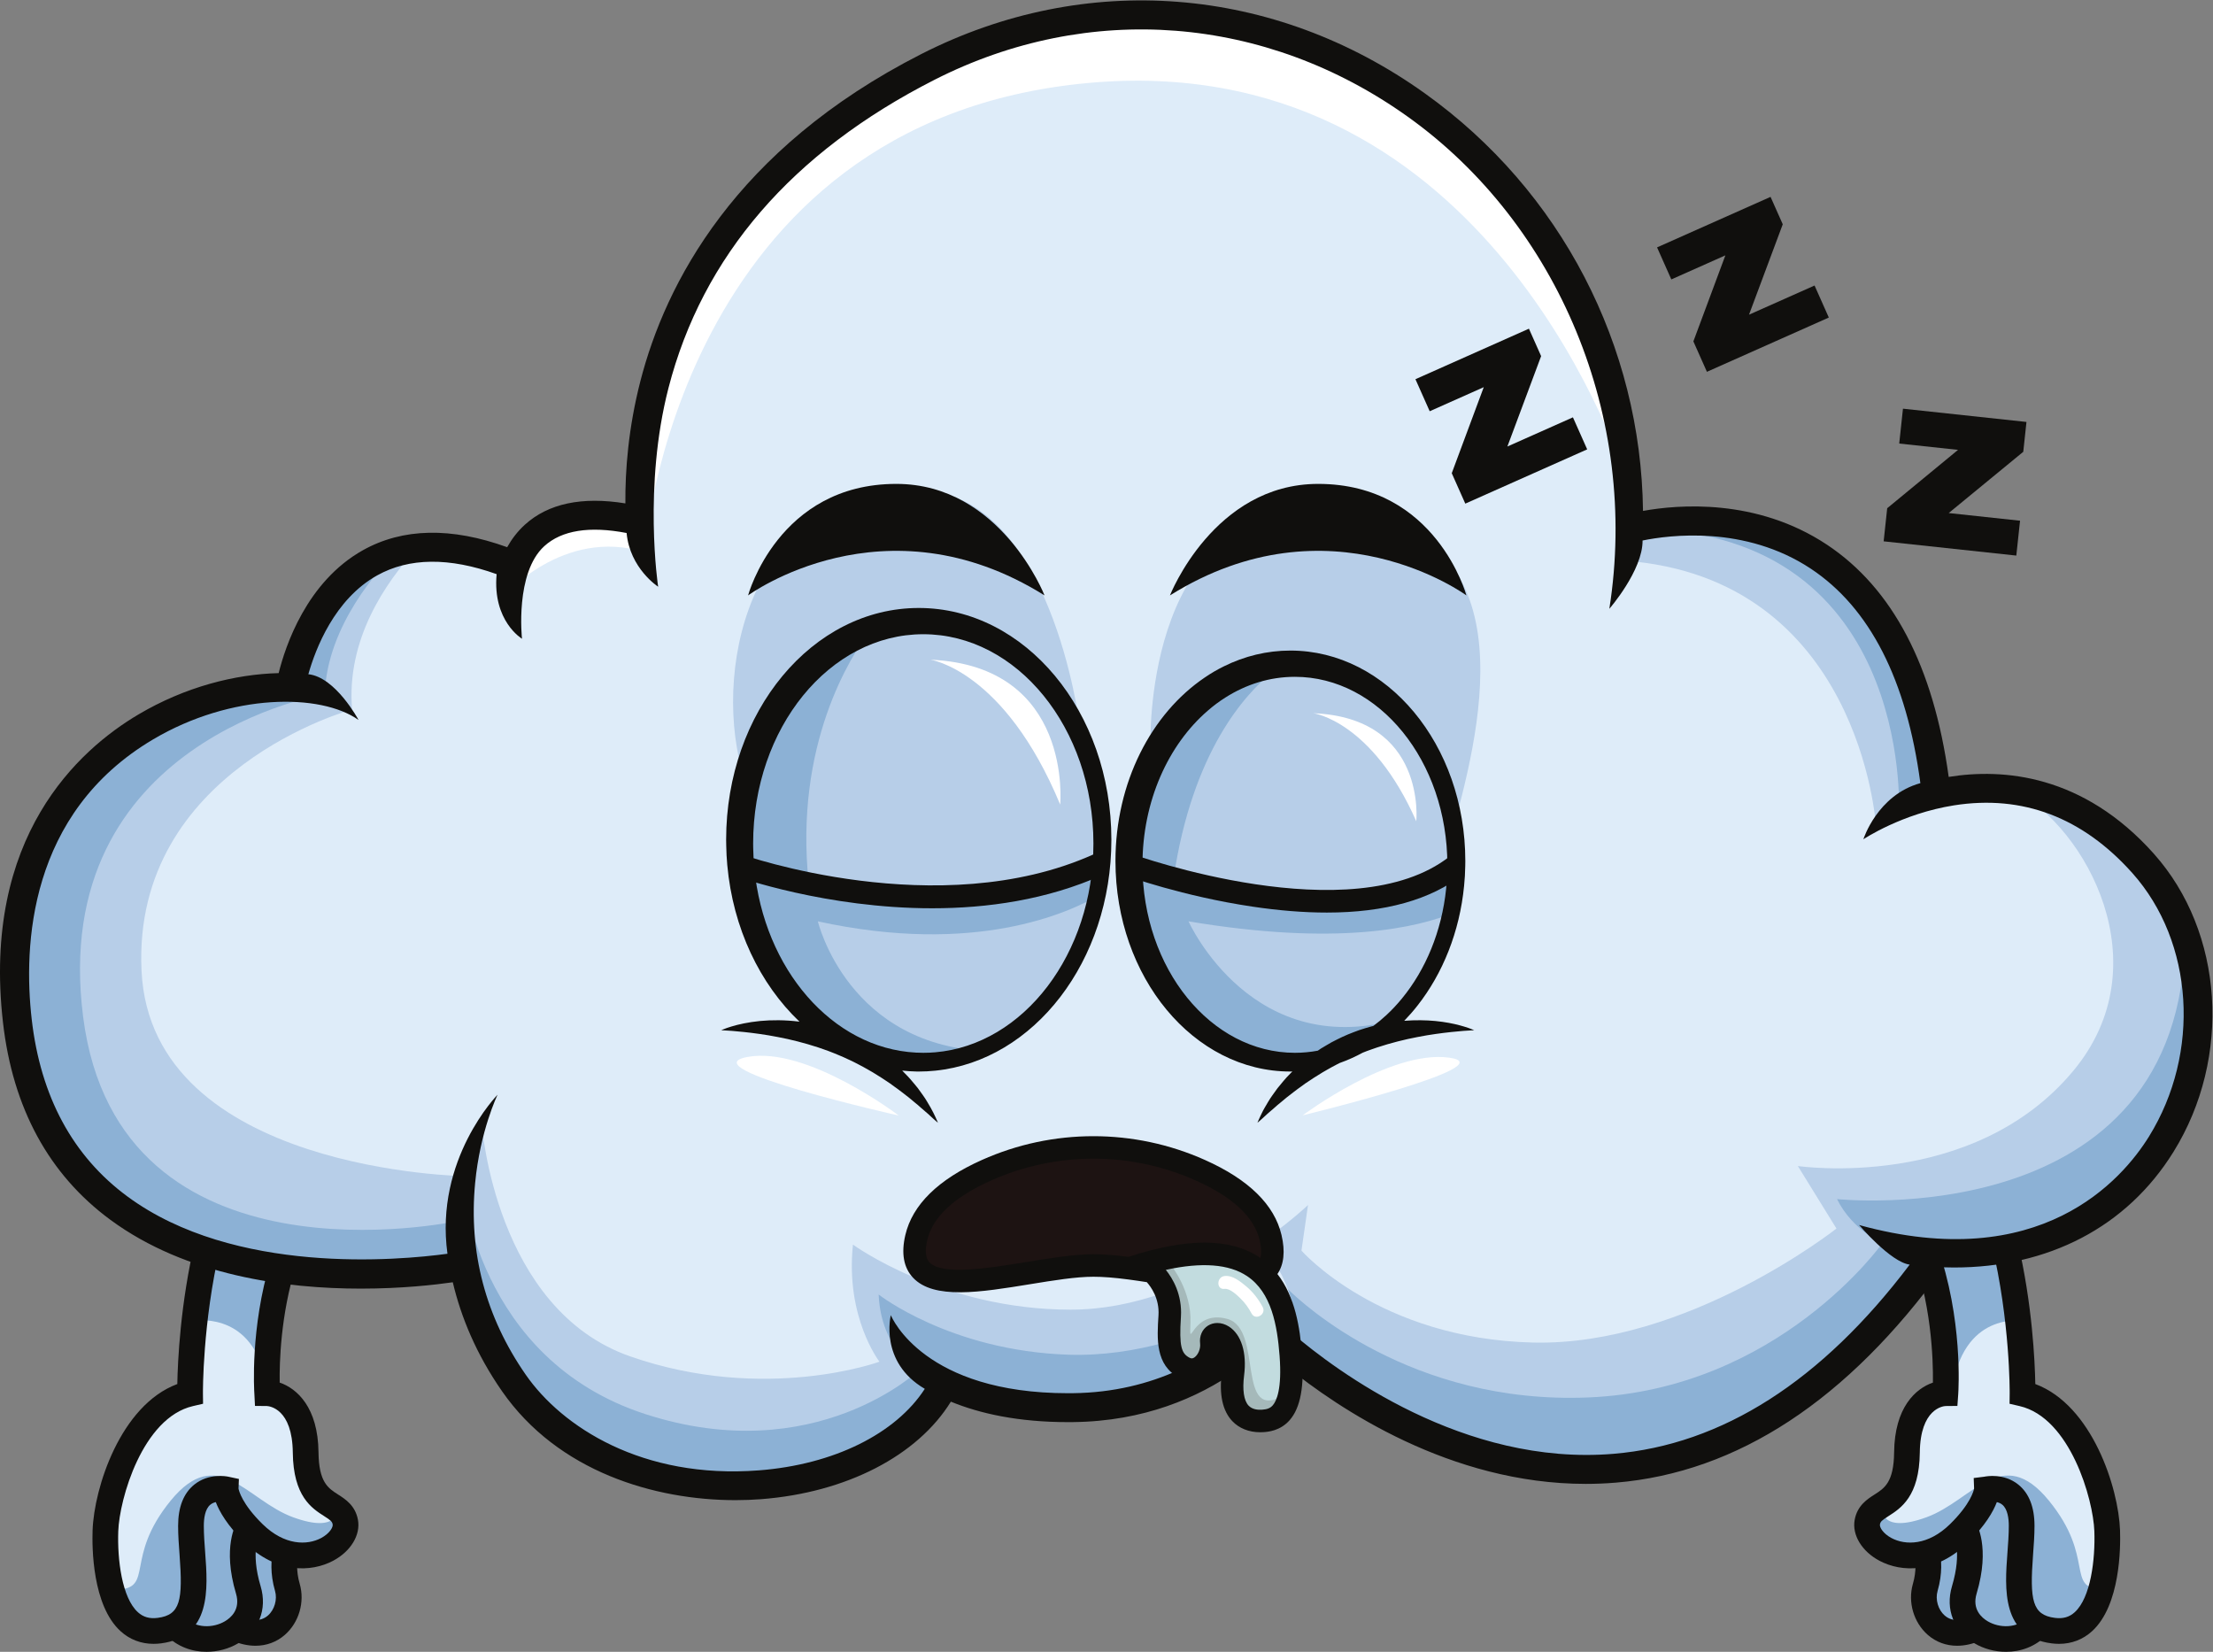<?xml version="1.0" encoding="UTF-8" standalone="no"?>
<svg
   xmlns:dc="http://purl.org/dc/elements/1.1/"
   xmlns:cc="http://creativecommons.org/ns#"
   xmlns:rdf="http://www.w3.org/1999/02/22-rdf-syntax-ns#"
   xmlns:svg="http://www.w3.org/2000/svg"
   xmlns="http://www.w3.org/2000/svg"
   viewBox="0 0 918.4 685.413"
   height="685.413"
   width="918.4"
   xml:space="preserve"
   id="svg2"
   version="1.1"><rect x="0" y="0" width="918.4" height="685.413" fill="#808080" stroke="none"/><defs
     id="defs6"><clipPath
       id="clipPath20"
       clipPathUnits="userSpaceOnUse"><path
         id="path18"
         d="M 0,0 H 6888 V 5140.6 H 0 Z" /></clipPath></defs><g
     transform="matrix(1.333,0,0,-1.333,0,685.413)"
     id="g10"><g
       transform="scale(0.1)"
       id="g12"><g
         id="g14"><g
           clip-path="url(#clipPath20)"
           id="g16"><path
             id="path22"
             style="fill:#deecf9;fill-opacity:1;fill-rule:nonzero;stroke:none"
             d="m 6028.26,2670.18 c 179,40.3 425.3,28.9 644,-216 375.8,-420.8 120.4,-1256 -644,-1212 -967,-1365.7 -2090.1,-234.4 -2090.1,-234.4 -113.7,-111.698 -309.1,-244.401 -597.4,-247.698 -179,-2.102 -307.9,32.098 -399.6,76.797 -191.9,-393.199 -1022.5,-458.699 -1341.3,0 -86.6,124.703 -132.9,249.301 -154.3,364.801 0,0 -1276.9,-241.5 -1391.599,762.6 -86.301,755.4 477.598,1045 850,1037.4 0,0 101.099,624.9 697.799,379.9 h 0.1 c 39.9,102.7 141.1,197.2 390.2,138.5 l 1.7,0.1 c -14.5,297.2 52.5,984.9 895.1,1413.5 1041.1,529.5 2209,-312.6 2181.5,-1438.4 8.1,2.4 837.6,242.5 957.9,-825.1" /><path
             id="path24"
             style="fill:#b7cee8;fill-opacity:1;fill-rule:nonzero;stroke:none"
             d="m 3423.34,2519.4 c 0,-383.6 -251.4,-694.6 -561.5,-694.6 -305.2,0 -553.5,301.2 -561.3,676.5 -0.1,6 -0.2,12 -0.2,18.1 0,116.3 23.1,226 64,322.3 93.9,221.4 281.4,372.4 497.5,372.4 229.6,0 427,-170.5 514,-414.7 29.9,-83.7 46.7,-176.1 47.4,-273.2 0.1,-2.2 0.1,-4.5 0.1,-6.8" /><path
             id="path26"
             style="fill:#b7cee8;fill-opacity:1;fill-rule:nonzero;stroke:none"
             d="m 4527.9,2443.8 c 0,-341.9 -226.5,-619 -505.8,-619 -279.4,0 -505.9,277.1 -505.9,619 0,21.9 0.9,43.5 2.7,64.8 9.3,108.5 41.4,208.6 90.3,293 91.7,158.1 242.5,261.2 412.9,261.2 183.6,0 344.4,-119.7 433,-298.9 40.5,-81.8 65.9,-176 71.5,-276.9 0.9,-14.3 1.3,-28.7 1.3,-43.2" /><path
             id="path28"
             style="fill:#c2dcdf;fill-opacity:1;fill-rule:nonzero;stroke:none"
             d="m 4030.34,819.949 c -7.79,-43.801 -27.4,-77.801 -64.7,-90.097 -119.9,-39.403 -119.9,77.5 -112.7,170.898 7.2,93.402 -58.99,26.5 -80.89,-13.398 -21.91,-39.801 -103.5,-50 -117.4,68.296 -13.91,118.302 -62.41,233.202 -62.41,233.202 10.5,6.6 21.21,12.5 31.81,17.6 151.29,73.3 305.89,2.3 350.5,-82.2 32.89,-62.4 73.19,-207.301 55.79,-304.301" /><path
             id="path30"
             style="fill:#1d1312;fill-opacity:1;fill-rule:nonzero;stroke:none"
             d="m 3171.07,1170.99 386.57,28.78 c 0,0 243.1,49.15 370.39,-31.93 0,0 105.09,197.01 -165.86,329.33 -270.94,132.33 -876.4,10.96 -912.12,-164.67 -35.73,-175.62 52.18,-187.55 321.02,-161.51" /><path
             id="path32"
             style="fill:#deecf9;fill-opacity:1;fill-rule:nonzero;stroke:none"
             d="m 1061.91,361.961 c -47.2,-76 -172.398,-53.602 -172.398,-53.602 0,0 -8.399,-39.199 -0.301,-65.699 8.102,-26.398 35.504,-99.801 -20.398,-154.101 C 812.914,34.16 743.512,78.16 743.512,78.16 c -100,-85.699 -199.5,-1.899 -199.5,-1.899 0,0 -35.399,-26.301 -105.5,0 -70,26.297 -162,186 -87.5,440.699 74.402,254.598 240.801,290.398 240.801,290.398 l 43.199,441.201 c 115.5,-51.9 243.699,-55.8 243.699,-55.8 -37.5,-90.5 -45,-390.401 -45,-390.401 111.102,-9.699 117.5,-138.699 121.203,-188.597 3.598,-49.903 12.098,-92.5 52.296,-131.403 40.1,-38.898 102,-44.5 54.7,-120.398" /><path
             id="path34"
             style="fill:#8cb1d5;fill-opacity:1;fill-rule:nonzero;stroke:none"
             d="M 868.813,88.559 C 812.914,34.16 743.512,78.16 743.512,78.16 c -100,-85.699 -199.5,-1.899 -199.5,-1.899 0,0 74,33.597 61.601,146.797 -12.402,113.203 -42,279.101 99.899,274.402 0,0 47.699,-136.301 184,-189.102 0,0 -8.399,-39.199 -0.301,-65.699 8.102,-26.398 35.504,-99.801 -20.398,-154.101" /><path
             id="path36"
             style="fill:#deecf9;fill-opacity:1;fill-rule:nonzero;stroke:none"
             d="m 5826.63,361.961 c 47.2,-76 172.4,-53.602 172.4,-53.602 0,0 8.4,-39.199 0.3,-65.699 -8.1,-26.398 -35.5,-99.801 20.4,-154.101 55.9,-54.398 125.3,-10.398 125.3,-10.398 100,-85.699 199.5,-1.899 199.5,-1.899 0,0 35.4,-26.301 105.5,0 70,26.297 162,186 87.5,440.699 -74.4,254.598 -240.8,290.398 -240.8,290.398 l -43.2,441.201 c -115.5,-51.9 -243.7,-55.8 -243.7,-55.8 37.5,-90.5 45,-390.401 45,-390.401 -111.1,-9.699 -117.5,-138.699 -121.2,-188.597 -3.6,-49.903 -12.1,-92.5 -52.3,-131.403 -40.1,-38.898 -102,-44.5 -54.7,-120.398" /><path
             id="path38"
             style="fill:#8cb1d5;fill-opacity:1;fill-rule:nonzero;stroke:none"
             d="m 6019.73,88.559 c 55.9,-54.398 125.3,-10.398 125.3,-10.398 100,-85.699 199.5,-1.899 199.5,-1.899 0,0 -74,33.597 -61.6,146.797 12.4,113.203 42,279.101 -99.9,274.402 0,0 -47.7,-136.301 -184,-189.102 0,0 8.4,-39.199 0.3,-65.699 -8.1,-26.398 -35.5,-99.801 20.4,-154.101" /><path
             id="path40"
             style="fill:#ffffff;fill-opacity:1;fill-rule:nonzero;stroke:none"
             d="m 4055.72,1670 c 0,0 272.39,204.36 455.45,179.58 C 4694.22,1824.8 4055.72,1670 4055.72,1670" /><path
             id="path42"
             style="fill:#ffffff;fill-opacity:1;fill-rule:nonzero;stroke:none"
             d="m 2798.13,1669.28 c 0,0 -285.55,217.21 -471.27,182.38 -185.72,-34.83 471.27,-182.38 471.27,-182.38" /><path
             id="path44"
             style="fill:#8cb1d5;fill-opacity:1;fill-rule:nonzero;stroke:none"
             d="m 3332.71,2109.25 55.9,119.6 c -15.5,-42.3 -34.2,-82.3 -55.9,-119.6" /><path
             id="path46"
             style="fill:#8cb1d5;fill-opacity:1;fill-rule:nonzero;stroke:none"
             d="m 2546.21,2273.85 c 0,0 93.7,-394.2 539.8,-404.4 -64.7,-32.3 -135.5,-50 -209.6,-50 -305.2,0 -553.5,301.2 -561.3,676.5 -0.1,6 -0.2,12 -0.2,18.1 0,116.3 23.1,226 64,322.3 68.2,160.8 185.8,284.5 327.9,340.1 -56.4,-75 -235.2,-351 -188.9,-785.3 0,0 603.1,-139.2 918.8,77 -2,-38.2 -6.5,-75.5 -13.4,-111.8 -96.4,-56.7 -388.3,-189.3 -877.1,-82.5" /><path
             id="path48"
             style="fill:#8cb1d5;fill-opacity:1;fill-rule:nonzero;stroke:none"
             d="m 3700.21,2273.85 c 0,0 200.3,-447.6 671.8,-298.7 -89.3,-96.9 -206.7,-155.7 -335.4,-155.7 -279.4,0 -505.9,277.1 -505.9,619 0,21.9 0.9,43.5 2.7,64.8 9.3,108.5 41.4,208.6 90.3,293 78.1,134.7 199.2,229.5 338.7,254.5 -85.9,-68.8 -250.2,-248.2 -308.7,-642.6 0,0 572.3,-184.7 888.5,44.8 0.2,-4.8 0.2,-9.7 0.2,-14.5 0,-46.7 -4.2,-92.2 -12.3,-136 -118.5,-49.7 -367.6,-106.1 -829.9,-28.6" /><path
             id="path50"
             style="fill:#ffffff;fill-opacity:1;fill-rule:nonzero;stroke:none"
             d="m 4088.84,2921.68 c 0,0 182.53,-24.07 320.48,-336.27 0,0 32.69,321.91 -320.48,336.27" /><path
             id="path52"
             style="fill:#ffffff;fill-opacity:1;fill-rule:nonzero;stroke:none"
             d="m 2896.71,3088.3 c 0,0 230.09,-32.28 403.99,-450.93 0,0 41.21,431.67 -403.99,450.93" /><path
             id="path54"
             style="fill:#b7cee8;fill-opacity:1;fill-rule:nonzero;stroke:none"
             d="m 2308.24,2749.36 c 0,0 394,941.72 1052.42,139.19 0,0 -88.91,714.73 -494.48,727.01 -517.98,15.69 -646.97,-532.45 -557.94,-866.2" /><path
             id="path56"
             style="fill:#b7cee8;fill-opacity:1;fill-rule:nonzero;stroke:none"
             d="m 4534.61,2600.76 c 0,0 -373.92,853.67 -952.86,219.97 0,0 -23.64,717.04 494.48,727.01 682.68,13.13 547.41,-613.23 458.38,-946.98" /><path
             id="path58"
             style="fill:#a5b9ba;fill-opacity:1;fill-rule:nonzero;stroke:none"
             d="m 4028.07,814.441 c -7.8,-43.8 -27.4,-77.8 -64.7,-90.101 -119.9,-39.399 -119.9,77.5 -112.7,170.898 7.2,93.403 -59,26.504 -80.9,-13.398 -21.9,-39.801 -103.5,-50 -117.4,68.301 -13.9,118.299 -62.4,233.199 -62.4,233.199 10.5,6.6 21.2,12.5 31.8,17.6 l 24.8,1.2 c 0,0 63.5,-78.2 59.7,-177.1 -3.8,-98.798 1.9,43.2 115.5,11 113.7,-32.2 22.8,-330.2 179.9,-235.099 10.1,6.098 18.9,10.598 26.4,13.5" /><path
             id="path60"
             style="fill:#ffffff;fill-opacity:1;fill-rule:nonzero;stroke:none"
             d="m 3931.15,1073.16 c -12.87,24.27 -29.95,46.5 -51.05,64.22 -17.95,15.07 -42.95,35.51 -67.92,32.36 -25.2,-3.18 -25.52,-43.21 0,-40 16.63,2.1 37.95,-18.43 49.24,-29.27 14.47,-13.89 25.81,-29.82 35.19,-47.5 12.06,-22.76 46.59,-2.57 34.54,20.19" /><path
             id="path62"
             style="fill:#ffffff;fill-opacity:1;fill-rule:nonzero;stroke:none"
             d="m 3946.74,747.711 c -25.74,0 -25.78,-40 0,-40 25.74,0 25.78,40 0,40" /><path
             id="path64"
             style="fill:#b7cee8;fill-opacity:1;fill-rule:nonzero;stroke:none"
             d="m 5054.82,3396.76 15.5,98.5 c 8.1,2.4 828.9,240 955.9,-808.3 -56.2,-19.6 -122.4,-53.6 -186.2,-112.8 0,0 -48.9,770.8 -785.2,822.6" /><path
             id="path66"
             style="fill:#b7cee8;fill-opacity:1;fill-rule:nonzero;stroke:none"
             d="m 6672.22,2454.16 c -130.9,146.6 -271.7,209.51 -402.1,227.81 226.8,-118.1 457.8,-543.7 185.7,-872.21 -313.3,-378.1 -858.6,-297.6 -858.6,-297.6 l 120.2,-194.6 c 0,0 -463.6,-366.298 -944.4,-354.9 -480.8,11.41 -721.2,286.21 -721.2,286.21 l 20.4,141.9 c 0,0 -45.08,-43.45 -121.65,-98.54 2.88,-9.45 3.11,-20.32 -0.54,-32.4 -5.17,-17.13 33.95,-72.38 42.52,-91.31 15.82,-34.97 30.06,-70.48 37.4,-108.29 8.24,-42.47 13.11,-91.218 1.44,-134.488 288.66,-233.402 1196.24,-814.254 1996.83,316.418 764.4,-44 1019.8,791.2 644,1212" /><path
             id="path68"
             style="fill:#b7cee8;fill-opacity:1;fill-rule:nonzero;stroke:none"
             d="m 3664.79,876.82 c -28.07,27.332 -34.8,70.801 -40.01,107.629 -6.15,43.491 -7.39,87.171 -8.45,130.851 -87.52,-30.16 -183.14,-50.24 -282.71,-50.24 -401.3,0 -678.1,202.5 -678.1,202.5 -24.1,-227 82.5,-364.501 82.5,-364.501 0,0 -355.2,-130 -775.9,16.5 -420.8,146.611 -462,721.701 -462,721.701 l -49.3,-160.8 c 0,0 -980.8,12.7 -1010.203,639.8 -29.496,627.2 655.503,813.21 655.503,813.21 -18.2,216.19 102.3,393.99 202.7,502.39 -330.3,-35.3 -394.898,-434.2 -394.898,-434.2 -372.402,7.6 -936.301,-282 -850.004,-1037.4 114.703,-1004.1 1391.602,-762.6 1391.602,-762.6 21.4,-115.49 67.7,-240.09 154.3,-364.801 318.8,-458.699 1149.4,-393.187 1341.3,0 91.7,-44.699 220.6,-78.898 399.6,-76.8 155.81,1.793 284.43,41.39 387.74,95.023 -22.31,-2.492 -45.04,3.598 -63.67,21.738" /><path
             id="path70"
             style="fill:#8cb1d5;fill-opacity:1;fill-rule:nonzero;stroke:none"
             d="m 5070.32,3495.26 c 8.1,2.4 828.9,240 955.9,-808.3 0.7,-5.6 1.4,-11.2 2,-16.8 l -116.3,-52.5 c 0,0 43.1,892 -841.6,877.6" /><path
             id="path72"
             style="fill:#8cb1d5;fill-opacity:1;fill-rule:nonzero;stroke:none"
             d="m 3664.79,876.82 c -22.83,22.231 -31.48,55.11 -36.74,86.442 -91.65,-25.262 -194.51,-41.953 -302.33,-38.403 -367.3,12.2 -590.2,187.301 -590.2,187.301 7.6,-174.801 125.4,-235.59 125.4,-235.59 0,0 -323,-307.808 -851.3,-136.808 -528.3,171.008 -570.1,718.298 -570.1,718.298 l -19,-117.8 c 0,0 -1051.399,-226.59 -1161.7,636.11 -110.402,862.7 752.2,1004.89 752.2,1004.89 7.5,215.31 173,393.9 221.6,441.8 -272.901,-77 -328.698,-421.4 -328.698,-421.4 -372.402,7.6 -936.301,-282 -850.004,-1037.4 114.703,-1004.1 1391.602,-762.6 1391.602,-762.6 21.4,-115.49 67.7,-240.09 154.3,-364.801 318.8,-458.699 1149.4,-393.187 1341.3,0 91.7,-44.699 220.6,-78.898 399.6,-76.8 155.81,1.793 284.43,41.39 387.74,95.023 -22.31,-2.492 -45.04,3.598 -63.67,21.738" /><path
             id="path74"
             style="fill:#8cb1d5;fill-opacity:1;fill-rule:nonzero;stroke:none"
             d="m 6802.92,2230.36 c -8.1,-935.7 -1083.7,-821.1 -1083.7,-821.1 47.7,-96.8 141.2,-137.2 141.2,-137.2 0,0 -322.9,-456.091 -916.2,-480.298 -550.65,-22.551 -889.16,292.158 -935,337.538 8.76,-22.41 16.11,-45.28 20.73,-69.07 8.24,-42.47 13.11,-91.218 1.44,-134.488 288.66,-233.402 1196.24,-814.254 1996.83,316.418 644.4,-37.1 927.1,550.6 774.7,988.2" /><path
             id="path76"
             style="fill:#ffffff;fill-opacity:1;fill-rule:nonzero;stroke:none"
             d="m 5066.82,3645.16 c -42.4,120.2 -467.79,1351.12 -1681.19,1238.22 -1281,-119.2 -1379.31,-1460.32 -1379.31,-1460.32 -253.2,78.6 -439.4,-138.2 -439.4,-138.2 l 13.3,105.2 c 7.1,-2.7 14.3,-5.5 21.5,-8.5 h 0.1 c 39.9,102.7 141.1,197.2 390.2,138.5 l 1.7,0.1 c -14.5,297.2 52.5,984.9 895.1,1413.5 994.3,505.7 2104.3,-239.7 2178,-1288.5" /><path
             id="path78"
             style="fill:#8cb1d5;fill-opacity:1;fill-rule:nonzero;stroke:none"
             d="m 882.02,798.672 c -35.098,38.297 -26.321,56.078 -30.922,104.578 -4.7,8.602 -7.2,19.301 -6.403,32.102 5.36,77.308 23.453,151.178 46.883,223.648 -31.851,3.72 -64.223,9.91 -96.98,17.28 -50.563,11.38 -99.547,27.42 -146.118,48.47 -14.011,-72.34 -37.054,-191.32 -37.054,-191.39 3.898,-5.8 189.371,29.99 222.871,-225.508 0,0 119.801,-85 135.398,-201.903 15.602,-116.898 80.505,-161.097 80.505,-161.097 0,0 6.7,-78.602 -137.7,-26 -144.301,52.597 -234.602,230.796 -380.902,52 -146.2,-178.903 -50.301,-272 -167.2,-277.602 0,0 3.801,-63.5 39.7,-100.699 8.601,-8.902 19.101,-16.402 31.797,-21 0.105,0 0.304,-0.102 0.402,-0.199 65.301,-23.703 125.199,0.199 125.199,0.199 0,0 66.004,-44.699 151.801,-28.402 h 0.098 c 10.105,1.902 20.402,4.703 31.003,8.504 7.2,2.5 14.598,5.598 22,9.199 0,0 7.2,-2.402 19.098,-3.301 0.102,0 0.102,0 0.102,0 19.5,-1.402 51.5,1.098 85.297,24.5 0.601,0.398 1.3,0.898 2.101,1.398 3.602,2.602 7.203,5.402 10.902,8.5 0.2,0.199 0.399,0.301 0.598,0.5 39.801,34.102 30.504,118.102 20,170 -5.199,25.699 -10.699,43.602 -10.699,43.602 0,0 158.303,7.199 179.603,63.199 3.7,9.902 6.8,29.5 9.3,55.199 -13.4,24.903 -66.58,50.321 -80.68,71.723 -60.098,91.199 -43.2,218.5 -120,302.5" /><path
             id="path80"
             style="fill:#8cb1d5;fill-opacity:1;fill-rule:nonzero;stroke:none"
             d="m 6378.64,470.852 c -146.3,178.796 -236.6,0.597 -380.9,-52 -144.4,-52.602 -137.7,26 -137.7,26 0,0 64.9,44.199 80.5,161.097 15.6,116.903 135.4,201.903 135.4,201.903 33.5,255.498 218.97,219.708 222.88,225.508 0,0.07 -28.98,132.38 -43.65,206.79 -79.43,-10.51 -159.39,-16.55 -239.56,-18.77 21.93,-77.76 44.99,-214.75 49.93,-286.028 0.8,-12.801 -1.7,-23.5 -6.4,-32.102 -4.6,-48.5 -30.2,-79.602 -65.3,-117.898 -76.8,-84 -56.2,-200.5 -116.3,-291.704 -14.1,-21.398 -36.6,-44.296 -50,-69.199 2.5,-25.699 5.6,-45.297 9.3,-55.199 21.3,-56 179.6,-63.199 179.6,-63.199 0,0 -5.5,-17.903 -10.7,-43.602 -10.5,-51.898 -19.8,-135.898 20,-170 0.2,-0.199 0.4,-0.301 0.6,-0.5 3.7,-3.098 7.3,-5.898 10.9,-8.5 0.8,-0.5 1.5,-1 2.1,-1.398 33.8,-23.402 65.8,-25.902 85.3,-24.5 0,0 0,0 0.1,0 11.9,0.898 19.1,3.301 19.1,3.301 7.4,-3.602 14.8,-6.699 22,-9.199 10.6,-3.801 20.9,-6.601 31,-8.504 h 0.1 c 85.8,-16.297 151.8,28.402 151.8,28.402 0,0 59.9,-23.902 125.2,-0.199 0.1,0.098 0.3,0.199 0.4,0.199 12.7,4.598 23.2,12.098 31.8,21 35.9,37.199 39.7,100.699 39.7,100.699 -116.9,5.602 -21,98.699 -167.2,277.602" /><path
             id="path82"
             style="fill:#100f0d;fill-opacity:1;fill-rule:nonzero;stroke:none"
             d="m 2348.35,2440.22 c -1.9,20.2 -3.1,40.7 -3.4,61.4 -0.2,4.8 -0.2,9.7 -0.2,14.5 0,359.2 237.6,651.5 529.7,651.5 292.1,0 529.7,-292.3 529.7,-651.5 0,-343.7 -217.5,-626.1 -492.2,-649.9 -12.4,-1.1 -24.9,-1.6 -37.5,-1.6 -7.5,0 -15,0.2 -22.5,0.6 -261,13.5 -473.8,260.4 -503.6,575 z m 512,-633.9 c 17.4,0 34.7,0.9 51.7,2.7 307,31.5 548,341.4 548,718.8 0,398.5 -268.5,721.5 -599.7,721.5 -331.2,0 -599.7,-323 -599.7,-721.5 0,-6 0.1,-12 0.3,-18 0.3,-20.3 1.4,-40.4 3.2,-60.3 17.8,-197.6 101.8,-371 224.9,-488 -44.9,5.7 -87.1,5.5 -122.9,2.1 -37.4,-3.7 -67.9,-10.7 -88.8,-17.1 -10.4,-2.9 -18.5,-6.1 -23.9,-8.2 -5.4,-2.1 -8.2,-3.5 -8.2,-3.5 0,0 3,-0.1 8.8,-0.4 5.8,-0.4 14.2,-0.9 24.9,-1.6 21.2,-1.7 51.2,-4.6 86.4,-9.6 17.6,-2.6 36.6,-5.5 56.3,-9.5 19.8,-3.6 40.5,-8.4 61.6,-13.7 21,-5.4 42.5,-11.6 64.1,-18.7 10.8,-3.3 21.3,-7.8 32.2,-11.3 10.6,-4.3 21.4,-8.1 31.9,-12.8 10.5,-4.6 21.2,-8.8 31.4,-14 5.1,-2.5 10.2,-4.9 15.4,-7.3 5.1,-2.6 10.1,-5.2 15.1,-7.8 10.1,-5.1 19.9,-10.6 29.5,-16.1 9.9,-5.2 19,-11.2 28.3,-16.9 9.4,-5.4 18.1,-11.6 26.9,-17.3 4.3,-2.9 8.7,-5.8 12.9,-8.6 4.2,-3.1 8.3,-6.1 12.3,-9 16.6,-11.4 31.3,-23.6 45.5,-34.3 4.2,-3.5 8.3,-6.9 12.2,-10.1 2.5,-2.2 5,-4.3 7.5,-6.3 3.2,-2.6 6.3,-5.1 9.3,-7.6 2.9,-2.5 5.7,-5 8.4,-7.5 9.6,-8.7 19,-16 26.3,-22.8 0.8,-0.8 1.7,-1.6 2.5,-2.4 7.6,-7.4 14.2,-12.8 18.5,-16.7 3.9,-3.3 6.2,-5.3 6.7,-5.7 -0.2,0.6 -1.4,3.4 -3.4,8 -2.5,5.3 -5.8,13.2 -10.8,22.9 -2.3,4.9 -5.2,10.2 -8.4,15.9 -3.2,5.7 -6.9,11.8 -10.8,18.3 -7.5,13.3 -18,26.8 -28.9,42.2 -3,3.7 -6.1,7.5 -9.2,11.3 -9.3,11.3 -19.3,23.2 -30.9,34.6 -2.9,3 -5.9,6.1 -8.9,9.2 14.3,-1.5 28.6,-2.5 43.1,-2.8 2.8,-0.1 5.6,-0.1 8.4,-0.1" /><path
             id="path84"
             style="fill:#100f0d;fill-opacity:1;fill-rule:nonzero;stroke:none"
             d="m 4275.55,1948.22 c -2.5,-0.7 -4.9,-1.3 -7.4,-1.9 -12.1,-3.2 -24.1,-7.1 -36.2,-11 -11.8,-4.5 -23.9,-8.6 -35.6,-13.6 -11.7,-5.2 -23.4,-10.1 -34.7,-16.1 -11.4,-5.5 -22.5,-11.6 -33.2,-18.2 -5.4,-3.2 -10.8,-6.2 -16.1,-9.6 -3.2,-2.2 -6.4,-4.4 -9.7,-6.6 -23.2,-4.3 -47,-6.6 -71.2,-6.6 -261.7,0 -474.6,262.5 -474.6,585.2 0,198.4 80.5,374 203.3,479.8 17.3,15.1 35.5,28.7 54.5,40.7 65,41.4 138.7,64.7 216.8,64.7 261.7,0 474.6,-262.5 474.6,-585.2 0,-4.5 0,-9 -0.2,-13.5 -0.3,-20.5 -1.5,-40.8 -3.6,-60.8 -13.7,-133.1 -63.9,-252.3 -137.7,-342 -14.9,-18.2 -30.8,-35.2 -47.6,-50.8 -13.3,-12.4 -27.1,-23.9 -41.4,-34.5 z m 305.9,-9.9 c -5.5,2.1 -13.5,5.3 -24,8.2 -3.7,1.1 -7.7,2.3 -12,3.4 -19.9,5.4 -46,10.7 -76.8,13.7 -28.8,2.7 -61.8,3.4 -96.9,0.6 14.4,14.9 28.2,30.6 41.2,47.2 78.5,99.8 131.2,229.2 145.2,372.8 2.1,20.5 3.3,41.2 3.6,62.2 0.2,5 0.2,10.1 0.2,15.1 0,361.9 -243.8,655.2 -544.6,655.2 -73.3,0 -143.1,-17.4 -206.9,-49 -20.8,-10.2 -40.9,-21.9 -60.2,-35.2 -165.7,-112.2 -277.5,-325.9 -277.5,-571 0,-361.8 243.8,-655.2 544.6,-655.2 2.1,0 4.1,0.2 6.1,0.2 -2.1,-2.1 -4.3,-4.3 -6.4,-6.5 -15.4,-15.3 -28.1,-31.4 -40,-45.9 -10.9,-15.4 -21.4,-28.9 -29,-42.2 -7.7,-13.1 -14.6,-24.3 -19.2,-34.2 -4.9,-9.7 -8.2,-17.6 -10.7,-22.9 -2,-4.6 -3.2,-7.4 -3.4,-8 0.5,0.4 2.8,2.4 6.7,5.7 4.3,3.9 10.8,9.3 18.5,16.7 7.5,7.5 18,15.4 28.8,25.2 2.7,2.5 5.5,5 8.4,7.5 3,2.5 6.1,5 9.3,7.6 6.2,5.2 12.8,10.6 19.7,16.4 14.2,10.7 28.9,22.9 45.4,34.3 4.1,2.9 8.2,5.9 12.3,9 4.3,2.8 8.6,5.7 13,8.6 8.8,5.7 17.4,11.9 26.9,17.3 9.2,5.7 18.4,11.7 28.2,16.9 9.7,5.5 19.4,11 29.5,16.1 3.1,1.6 6.2,3.2 9.2,4.7 24.8,8.8 48.8,19.6 72,32.2 4.2,1.7 8.5,3.3 12.7,5 10.9,3.5 21.4,8 32.2,11.3 21.5,7.1 43,13.3 64.1,18.7 21.1,5.3 41.7,10.1 61.5,13.7 19.8,4 38.7,6.9 56.3,9.5 35.3,5 65.3,7.9 86.5,9.6 10.7,0.7 19.1,1.2 24.8,1.6 5.8,0.3 8.9,0.4 8.9,0.4 0,0 -2.8,1.4 -8.2,3.5" /><path
             id="path86"
             style="fill:#100f0d;fill-opacity:1;fill-rule:nonzero;stroke:none"
             d="m 2329.01,3288.44 c 0,0 424.17,312.14 922.93,0 0,0 -136.21,347.13 -461.46,347.13 -367.73,0 -461.47,-347.13 -461.47,-347.13" /><path
             id="path88"
             style="fill:#100f0d;fill-opacity:1;fill-rule:nonzero;stroke:none"
             d="m 4565.35,3288.44 c 0,0 -424.16,312.14 -922.93,0 0,0 136.22,347.13 461.47,347.13 367.72,0 461.46,-347.13 461.46,-347.13" /><path
             id="path90"
             style="fill:#100f0d;fill-opacity:1;fill-rule:nonzero;stroke:none"
             d="m 2902.19,2314.53 c -329.29,0 -601.91,96.22 -618.99,102.37 l 23.72,65.86 c 6.08,-2.19 614.65,-216.48 1096.23,-0.99 l 28.6,-63.89 c -173.24,-77.52 -359.03,-103.35 -529.56,-103.35" /><path
             id="path92"
             style="fill:#100f0d;fill-opacity:1;fill-rule:nonzero;stroke:none"
             d="m 4130.68,2301.18 c -71.43,0 -148.88,6.2 -232.23,18.6 -215.81,32.1 -388.9,94.51 -396.17,97.16 l 23.92,65.78 c 6.81,-2.45 683.77,-244.28 986.6,-7.1 l 43.17,-55.1 c -101.42,-79.44 -243.94,-119.34 -425.29,-119.34" /><path
             id="path94"
             style="fill:#100f0d;fill-opacity:1;fill-rule:nonzero;stroke:none"
             d="m 3404.14,1535.06 c -108.75,0 -217.49,-22.66 -318.79,-67.99 -114.99,-51.36 -181.81,-113.82 -198.62,-185.64 -7.65,-32.73 -5.39,-55.91 6.71,-68.86 39.23,-42.01 185.06,-18.25 302.23,0.82 76.19,12.41 148.16,24.13 208.48,24.13 30.78,0 66.58,-2.62 109.21,-7.98 183.23,59.51 316.67,59 407.65,-1.54 0.94,-0.63 1.88,-1.25 2.8,-1.89 3.31,11.24 4.05,28.47 -2.24,55.33 -16.81,71.81 -83.63,134.26 -198.6,185.62 -101.31,45.33 -210.07,68 -318.83,68 z m 385.79,-511.52 c 12.08,0 24.61,-3.7 36.07,-11.03 38.61,-24.701 56.27,-81.51 47.28,-151.951 -5.75,-45.09 -0.8,-78.559 13.95,-94.227 11.35,-12.051 29.01,-13.582 41.84,-12.691 16.5,1.101 25.92,4.968 33.57,13.82 11.29,13.039 29.04,50.359 21.07,153.93 -7.26,94.239 -24.97,197.439 -101.47,248.319 -56.16,37.38 -140.91,43.76 -252.68,19.27 21.33,-26.5 51.48,-76.88 47.02,-146.19 -6,-92.892 1.72,-114.071 26.46,-127.161 5.92,-3.16 10.09,-2.981 15.38,0.652 11.71,8.008 19.72,27.348 17.88,43.09 -2.8,23.668 6.42,44.609 24.64,56.029 8.7,5.44 18.68,8.14 28.99,8.14 z m 133.42,-340.099 c -35.08,0 -65.71,12.207 -87.08,34.911 -30.22,32.097 -41.13,82.929 -32.42,151.078 3.16,24.761 1.91,43 -1.02,56.082 -6.88,-27.172 -22.93,-51.973 -44.86,-66.992 -26.8,-18.348 -58.74,-20.079 -87.69,-4.75 -73.53,38.91 -68.23,121.05 -63.56,193.53 3.41,52.73 -23.89,89.48 -36.39,103.39 -18.34,2.84 -38.51,5.88 -58.09,8.42 -43.15,5.66 -78.49,8.41 -108.09,8.41 -54.66,0 -123.91,-11.28 -197.22,-23.22 -154.24,-25.11 -299.89,-48.83 -364.65,20.48 -29.03,31.09 -37.01,75.7 -23.71,132.6 22.07,94.26 102.21,172.84 238.21,233.58 220.74,98.8 473.98,98.79 694.76,-0.01 135.98,-60.73 216.12,-139.31 238.19,-233.56 11.9,-50.84 7.58,-91.5 -12.78,-121.42 55.21,-70.71 70.26,-167.36 76.54,-249.208 7.68,-99.692 -4.73,-166.793 -37.93,-205.121 -29.76,-34.379 -68.96,-36.981 -81.84,-37.84 -3.49,-0.242 -6.95,-0.36 -10.37,-0.36" /><path
             id="path96"
             style="fill:#100f0d;fill-opacity:1;fill-rule:nonzero;stroke:none"
             d="m 4406.69,3961.46 353.31,157.26 37.99,-85.37 -105.08,-281.42 204.09,90.85 44.39,-99.72 -379.49,-168.91 -42.15,94.69 99.61,267.81 -168.28,-74.91 -44.39,99.72" /><path
             id="path98"
             style="fill:#100f0d;fill-opacity:1;fill-rule:nonzero;stroke:none"
             d="m 5158.94,4371.8 353.31,157.27 37.99,-85.37 -105.08,-281.41 204.09,90.84 44.39,-99.72 -379.49,-168.91 -42.15,94.69 99.61,267.81 -168.28,-74.91 -44.39,99.71" /><path
             id="path100"
             style="fill:#100f0d;fill-opacity:1;fill-rule:nonzero;stroke:none"
             d="m 5924.48,3869.7 384.51,-41.29 -9.97,-92.91 -232.13,-190.67 222.12,-23.86 -11.65,-108.52 -413.01,44.35 11.06,103.06 220.56,181.65 -183.14,19.66 11.65,108.53" /><path
             id="path102"
             style="fill:#100f0d;fill-opacity:1;fill-rule:nonzero;stroke:none"
             d="m 6705.8,2484.11 c -220.74,247.22 -469.22,266.65 -638.94,239.36 -47.26,344.25 -174.72,587.45 -379.36,723.12 -219.45,145.47 -463.4,124.58 -572.32,104.86 -6.36,513.15 -253.76,995.77 -679.49,1300.03 -470.62,336.36 -1056.49,382.06 -1567.21,122.25 -582.44,-296.29 -797.07,-716.83 -874.56,-1017.45 -37.94,-147.21 -47.75,-279.48 -46.92,-381.42 -135.17,21.93 -240.34,-0.29 -313.05,-66.46 -23.05,-20.98 -40.98,-44.84 -54.95,-69.87 -174.32,62.99 -325.31,59.91 -449.23,-9.47 C 954.617,3330.99 888.309,3130.32 867.57,3046.56 731.926,3043.13 576.676,3003.96 431.258,2918 245.313,2808.08 -56.766,2537.35 9.27,1959.12 39.719,1692.54 152.117,1485.91 343.34,1344.99 c 237.301,-174.88 547.695,-214.45 780.17,-214.45 126.69,0 230.22,11.76 286.15,19.79 25.62,-108.42 72.96,-223.58 153.3,-339.158 174.62,-251.25 476.4,-339.082 726.8,-339.082 27.22,0 53.84,1.039 79.61,3.019 265.57,20.383 487.11,135.321 590.96,303.551 90.71,-37.191 209.71,-63.66 364.89,-63.66 5.3,0 10.68,0.039 16.07,0.102 219.69,2.546 387.49,75.449 508.81,160.089 -18.8,22.09 -30.08,52.649 -37.89,81.989 -5.38,-10.528 -25.08,-27.469 -32.31,-34.782 -28.8,-29.168 -61.83,-47.347 -103.41,-47.558 -3.51,-0.008 -6.8,0.301 -9.97,0.769 -90.38,-40.57 -198.71,-69.039 -326.28,-70.519 -5.1,-0.059 -10.08,-0.09 -15.1,-0.09 -446.11,0 -547.57,232.92 -551.72,242.95 0,0 -37.21,-145.7 105.72,-229.348 -90.56,-139.961 -283.55,-235.864 -516.66,-253.762 -363.07,-27.91 -612.89,135.5 -725.62,297.691 -125.21,180.149 -178.23,381.019 -157.6,597.029 15.55,162.71 69.37,273.57 69.91,274.68 0,0 -196.73,-200.15 -156.11,-495.12 -152.09,-20.66 -663.138,-67.22 -996.326,178.32 -170.277,125.48 -270.55,311.17 -298.046,551.89 -25.867,226.54 -11.117,640.96 378.372,871.19 243.929,144.19 521.687,143.57 639.131,60.29 0,0 -71.4,133.56 -156.206,142.33 22.336,78.96 81.326,233.5 214.196,307.63 99.47,55.5 224.5,56.67 371.96,3.89 -13.33,-146.16 78.98,-201.04 78.98,-201.04 -0.22,1.61 -22.22,204.83 69.4,288.21 54.36,49.47 140.55,63.14 256.27,40.96 10.31,-110.6 98.23,-167.23 98.23,-167.23 -0.53,2.39 -46.74,312.55 32.06,618.26 105.98,411.15 384.63,734.04 828.21,959.7 480.21,244.28 1031.27,201.21 1474.07,-115.26 467.39,-334.04 720.81,-936.36 626.98,-1531.47 0,0 104.12,119.44 103.49,212.62 82.99,16.94 318.98,48.03 523.93,-87.84 183.53,-121.67 298.1,-346.14 340.93,-667.45 -134.15,-37.14 -177.44,-174.74 -177.44,-174.74 1.18,0.79 119.91,80.15 282.6,105.66 213.29,33.43 400,-37.49 554.82,-210.87 191.64,-214.61 213.38,-559.55 51.68,-820.2 -83.44,-134.52 -338.43,-430.66 -902.43,-275.39 0,0 98.46,-115.77 157.55,-123.21 -273.91,-362.55 -583.83,-560.679 -922.11,-588.999 -465.91,-38.98 -863,257.781 -1001.05,375.879 0.73,-4.941 1.47,-9.879 1.92,-14.891 2.83,-31.64 -4.16,-63.289 -20.15,-87.929 162.33,-131.828 510.65,-366.649 932.94,-366.649 30.66,0 61.75,1.239 93.14,3.848 379.47,31.512 722.83,257.101 1020.93,670.321 10.76,-0.33 21.51,-0.58 32.15,-0.58 293.33,0 537.89,125.29 683.59,360.15 182.25,293.79 156.58,683.9 -61.03,927.59" /><path
             id="path104"
             style="fill:#100f0d;fill-opacity:1;fill-rule:nonzero;stroke:none"
             d="m 1052.33,489.77 c -30.73,19.582 -59.748,38.082 -60.725,131.269 -1.476,139.75 -66.804,198.481 -120.835,217.012 -0.942,61.91 2.785,210.389 50.32,362.819 -26.289,5.12 -52.485,10.75 -78.598,16.85 -63.926,-209.41 -51.187,-405.56 -50.484,-415.49 l 1.832,-36.789 36.906,-0.351 c 8.125,-0.418 79.422,-8.051 80.859,-144.891 1.442,-136.519 59.379,-173.449 97.715,-197.89 21.08,-13.43 24.78,-17.059 26.41,-25.887 1.62,-8.84 -9.97,-28.461 -35.972,-42.293 -43.289,-23.02 -113.903,-23.699 -182.305,43.363 -64.238,62.988 -73.754,104.598 -74.844,110.68 l 1.223,29.859 -32.844,7.028 c -6.105,1.312 -61.152,11.781 -106.23,-24.657 -33.32,-26.941 -50.215,-70.101 -50.215,-128.312 0,-29.711 2.297,-60.481 4.516,-90.231 10.578,-141.629 2.574,-187.179 -68.02,-196.23 -25.351,-3.27 -44.996,2.363 -61.773,17.641 -49.914,45.472 -64.086,164.171 -61.059,252.011 3.438,99.59 75.262,353.16 232.656,389.61 l 31.34,7.269 -0.367,32.16 c -0.035,3.059 -1.531,219.16 53.594,454.84 -22.016,6.38 -43.981,12.98 -65.918,19.66 -3.875,0.75 -7.703,1.61 -11.489,2.58 C 561.371,1085.2 553.313,903.832 552.035,833.559 374.922,767.52 292.809,510.012 288.254,378.031 286.414,324.691 287.27,144.422 375.387,64.141 403.883,38.18 439.07,24.781 478.18,24.781 c 7.539,0 15.226,0.5 23.035,1.5 157.137,20.141 145.859,171.231 137.625,281.539 -2.113,28.289 -4.297,57.539 -4.297,84.27 0,22.379 3.496,51.961 20.141,65.789 5.214,4.34 11.308,6.793 17.129,8.113 11.125,-29.183 35.652,-72.691 89.636,-125.621 99.27,-97.32 207.598,-93.18 275.871,-56.871 54.78,29.129 85.75,80.34 77.08,127.422 -8.2,44.508 -39.34,64.359 -62.07,78.848" /><path
             id="path106"
             style="fill:#100f0d;fill-opacity:1;fill-rule:nonzero;stroke:none"
             d="M 643.039,0 C 598.148,0 551.813,15.559 515.934,52.77 l 57.597,55.532 c 35.348,-36.672 90.313,-34.532 126.324,-13.492 19.313,11.281 49.524,37.492 34.934,86.363 -43.211,144.668 -0.363,217.527 4.66,225.367 l 67.324,-43.23 0.528,0.863 c -0.281,-0.5 -28.293,-51.524 4.137,-160.113 C 832.883,132.25 805.59,63.922 740.207,25.73 712.527,9.559 678.219,0.012 643.039,0" /><path
             id="path108"
             style="fill:#100f0d;fill-opacity:1;fill-rule:nonzero;stroke:none"
             d="m 795.395,18.832 c -23.899,0 -49.071,5.59 -74.446,16.887 l 32.539,73.082 c 22.91,-10.199 55.5,-17.77 80.602,4.121 20.5,17.859 29.84,49.957 22.207,76.32 -15.902,54.817 -12.141,99.238 -6.172,126.86 l 78.191,-16.883 C 925.031,283.988 921.285,252.352 933.137,211.5 949.508,154.949 930.824,91.109 886.652,52.609 860.934,30.199 829.461,18.832 795.395,18.832" /><path
             id="path110"
             style="fill:#100f0d;fill-opacity:1;fill-rule:nonzero;stroke:none"
             d="m 6336.51,833.559 c -1.28,69.75 -9.24,248.971 -54.98,443.501 -26.77,-3.86 -53.62,-6.77 -80.55,-8.75 57.33,-239.2 55.76,-460.888 55.73,-463.99 l -0.37,-32.172 31.34,-7.257 c 157.39,-36.45 229.22,-290.02 232.65,-389.61 3.03,-87.84 -11.14,-206.539 -61.06,-252.011 -16.78,-15.278 -36.42,-20.918 -61.76,-17.641 -70.6,9.051 -78.61,54.601 -68.03,196.242 2.22,29.738 4.52,60.508 4.52,90.219 0,58.211 -16.9,101.371 -50.22,128.312 -45.08,36.438 -100.11,25.977 -106.23,24.657 l -32.84,-4.047 1.22,-32.832 c -1.07,-6.032 -10.56,-47.66 -74.84,-110.68 -68.41,-67.07 -139.02,-66.391 -182.31,-43.371 -26,13.832 -37.59,33.453 -35.97,42.293 1.63,8.828 5.33,12.457 26.41,25.887 38.34,24.441 96.28,61.371 97.72,197.89 1.43,136.84 72.73,144.473 80.07,144.871 l 36.91,0.352 2.61,36.808 c 0.76,10.649 15.39,235.54 -65.65,461.26 -28.43,-0.37 -57.1,-0.41 -85.68,0.51 68.53,-172.6 73.55,-355.441 72.54,-425.961 -54.03,-18.539 -119.33,-77.277 -120.8,-217 -0.98,-93.187 -30,-111.687 -60.73,-131.269 -22.73,-14.489 -53.87,-34.34 -62.07,-78.848 -8.67,-47.082 22.3,-98.293 77.08,-127.422 68.28,-36.32 176.61,-40.449 275.87,56.871 53.99,52.93 78.51,96.438 89.64,125.621 5.83,-1.332 11.92,-3.781 17.12,-8.113 16.65,-13.828 20.15,-43.41 20.15,-65.789 0,-26.731 -2.19,-55.981 -4.3,-84.27 -8.23,-110.308 -19.51,-261.398 137.63,-281.539 7.81,-1 15.49,-1.5 23.03,-1.5 39.11,0 74.3,13.398 102.79,39.359 88.12,80.281 88.98,260.55 87.14,313.898 -4.56,131.973 -86.67,389.481 -263.78,455.52" /><path
             id="path112"
             style="fill:#100f0d;fill-opacity:1;fill-rule:nonzero;stroke:none"
             d="m 6245.5,0 c -35.19,0 -69.48,9.559 -97.17,25.73 -65.38,38.191 -92.67,106.519 -71.23,178.328 32.48,108.773 4.96,158.8 4.67,159.25 l 67.32,43.23 c 5.02,-7.84 47.87,-80.699 4.66,-225.367 -14.59,-48.871 15.62,-75.082 34.93,-86.363 36.02,-21.039 90.99,-23.168 126.33,13.492 L 6372.6,52.77 C 6336.73,15.559 6290.39,0 6245.5,0" /><path
             id="path114"
             style="fill:#100f0d;fill-opacity:1;fill-rule:nonzero;stroke:none"
             d="m 6093.15,18.832 c -34.08,0 -65.54,11.359 -91.26,33.777 -44.17,38.5 -62.86,102.34 -46.49,158.871 11.85,40.86 8.11,72.508 4.82,87.739 l 78.2,16.883 c 5.96,-27.622 9.73,-72.051 -6.19,-126.891 -7.62,-26.332 1.72,-58.43 22.22,-76.289 25.1,-21.871 57.69,-14.32 80.6,-4.121 l 32.54,-73.082 C 6142.22,24.422 6117.04,18.832 6093.15,18.832" /></g></g></g></g></svg>